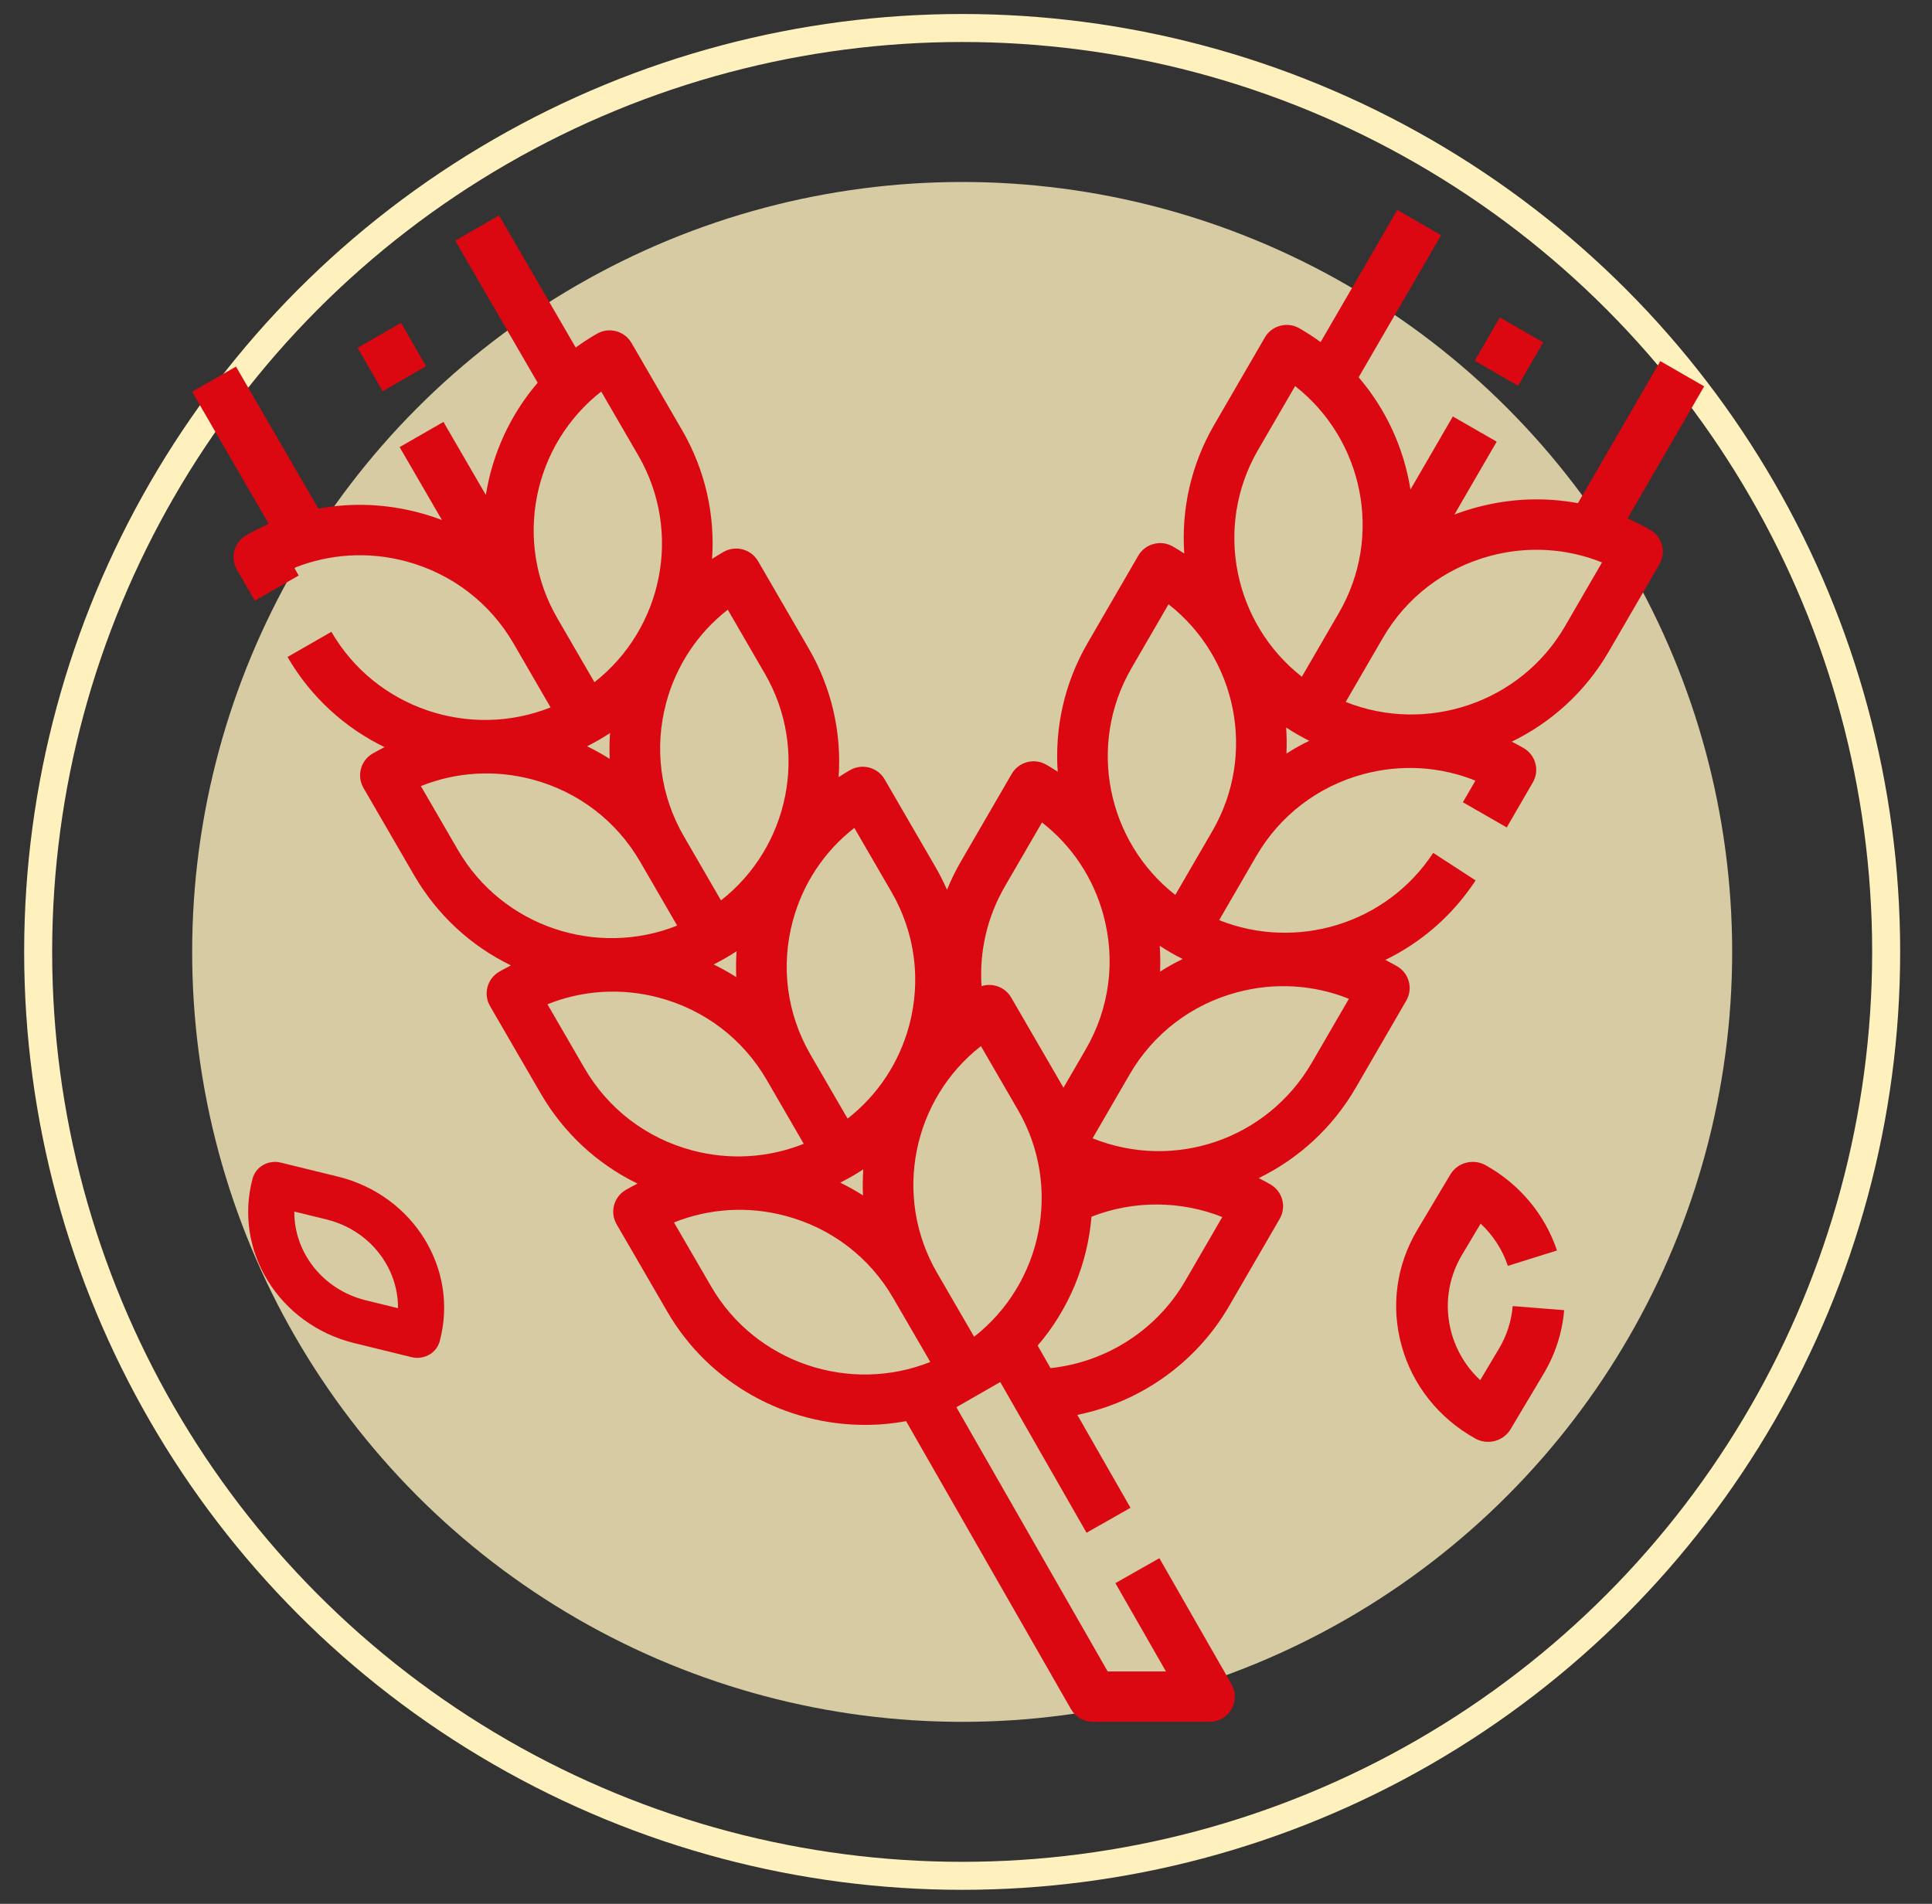 <?xml version="1.0" encoding="UTF-8"?>
<svg width="69px" height="68px" viewBox="0 0 69 68" version="1.1" xmlns="http://www.w3.org/2000/svg" xmlns:xlink="http://www.w3.org/1999/xlink">
    <rect x="0" y="0" width="69" height="68" fill="#333333" stroke="none"/>
    <title>barley</title>
    <g id="Design-v3" stroke="none" stroke-width="1" fill="none" fill-rule="evenodd">
        <g id="Saffola-Masala-Oats_Landing-Page_Mobile_v3.3" transform="translate(-58, -2052)">
            <g id="features" transform="translate(0, 1514)">
                <g id="pointers" transform="translate(0, 381)">
                    <g id="1" transform="translate(15, 158)">
                        <g id="barley" transform="translate(44, 0)">
                            <circle id="Oval" stroke="#FFF1BE" cx="33.363" cy="33" r="33"></circle>
                            <circle id="Oval" fill="#FFF1BE" opacity="0.8" cx="33.363" cy="33" r="27.5"></circle>
                            <path d="M57.934,17.925 C57.67,17.773 57.401,17.638 57.126,17.517 L59.863,12.799 L58.297,11.899 L55.355,16.972 C54.176,16.753 52.953,16.798 51.76,17.116 C51.481,17.19 51.208,17.278 50.943,17.379 L52.453,14.775 L50.887,13.875 L49.374,16.486 C49.141,15.02 48.509,13.626 47.523,12.476 L50.468,7.4 L48.902,6.5 L46.165,11.219 C45.924,11.043 45.672,10.878 45.407,10.726 C44.975,10.477 44.422,10.625 44.172,11.055 L42.364,14.173 C41.525,15.618 41.187,17.218 41.295,18.77 C41.162,18.683 41.026,18.599 40.887,18.519 C40.454,18.27 39.901,18.418 39.652,18.848 L37.844,21.966 C37.005,23.412 36.667,25.011 36.775,26.563 C36.642,26.476 36.506,26.392 36.367,26.312 C35.934,26.064 35.381,26.211 35.132,26.642 L33.324,29.759 C33.131,30.09 32.964,30.432 32.822,30.782 C32.699,30.501 32.559,30.224 32.402,29.954 L30.594,26.836 C30.344,26.406 29.792,26.258 29.359,26.507 C29.22,26.587 29.084,26.671 28.951,26.758 C29.059,25.205 28.72,23.606 27.882,22.161 L26.074,19.043 C25.824,18.613 25.271,18.465 24.839,18.714 C24.7,18.794 24.564,18.877 24.431,18.964 C24.539,17.412 24.2,15.813 23.362,14.367 L21.554,11.25 C21.304,10.82 20.751,10.672 20.319,10.921 C20.054,11.073 19.801,11.238 19.561,11.414 L16.824,6.695 L15.258,7.595 L18.202,12.671 C17.217,13.821 16.584,15.215 16.352,16.68 L14.838,14.07 L13.272,14.97 L14.783,17.574 C14.517,17.473 14.245,17.385 13.966,17.311 C12.773,16.993 11.55,16.948 10.371,17.167 L7.428,12.094 L5.863,12.994 L8.6,17.712 C8.325,17.833 8.055,17.968 7.792,18.12 C7.36,18.368 7.211,18.919 7.461,19.349 L8.103,20.455 L9.668,19.556 L9.511,19.283 C10.773,18.778 12.16,18.692 13.498,19.049 C15.131,19.485 16.495,20.527 17.341,21.984 L18.664,24.267 C15.792,25.412 12.426,24.31 10.835,21.567 L9.269,22.466 C10.108,23.912 11.33,25.004 12.734,25.686 C12.592,25.758 12.451,25.833 12.312,25.913 C11.88,26.162 11.732,26.712 11.981,27.142 L13.789,30.26 C14.609,31.673 15.808,32.782 17.249,33.482 C17.109,33.553 16.97,33.627 16.832,33.706 C16.4,33.955 16.252,34.505 16.501,34.935 L18.309,38.053 C19.129,39.466 20.328,40.575 21.769,41.276 C21.629,41.346 21.49,41.421 21.353,41.499 C20.92,41.748 20.772,42.298 21.022,42.729 L22.83,45.846 C24.335,48.441 27.075,49.894 29.89,49.894 C30.38,49.894 30.872,49.85 31.36,49.76 L37.249,60.046 C37.41,60.327 37.71,60.5 38.034,60.5 L42.197,60.5 C42.519,60.5 42.816,60.329 42.978,60.052 C43.14,59.775 43.141,59.433 42.982,59.155 L40.406,54.655 L38.835,55.546 L40.641,58.7 L38.56,58.7 L33.157,49.263 L33.942,48.811 C33.943,48.811 33.943,48.811 33.944,48.81 C33.945,48.81 33.946,48.809 33.947,48.809 L34.723,48.363 L37.805,53.746 L39.375,52.855 L37.476,49.537 C39.743,49.075 41.726,47.667 42.896,45.651 L44.704,42.533 C44.953,42.103 44.805,41.553 44.373,41.304 C44.235,41.225 44.095,41.15 43.954,41.08 C45.396,40.376 46.602,39.261 47.416,37.858 L49.224,34.74 C49.474,34.31 49.325,33.76 48.893,33.511 C48.756,33.432 48.617,33.357 48.476,33.287 C49.749,32.667 50.873,31.708 51.7,30.446 L50.186,29.463 C48.52,32.005 45.298,32.966 42.541,31.865 L43.865,29.582 C44.71,28.125 46.074,27.083 47.707,26.647 C49.045,26.29 50.432,26.376 51.694,26.882 L51.246,27.654 L52.812,28.554 L53.744,26.947 C53.994,26.517 53.846,25.966 53.413,25.718 C53.274,25.638 53.134,25.562 52.991,25.491 C54.396,24.808 55.618,23.717 56.456,22.271 L58.265,19.154 C58.514,18.724 58.366,18.173 57.934,17.925 Z M43.93,15.072 L45.254,12.79 C47.686,14.693 48.411,18.146 46.819,20.889 L45.495,23.172 C43.063,21.268 42.339,17.816 43.93,15.072 L43.93,15.072 Z M20.384,25.431 C20.521,25.352 20.655,25.269 20.787,25.183 C20.765,25.492 20.762,25.8 20.776,26.107 C20.516,25.941 20.246,25.79 19.967,25.655 C20.107,25.584 20.246,25.51 20.384,25.431 L20.384,25.431 Z M24.904,33.224 C25.041,33.145 25.176,33.062 25.307,32.977 C25.285,33.285 25.282,33.593 25.296,33.9 C25.036,33.734 24.766,33.584 24.487,33.448 C24.628,33.377 24.767,33.303 24.904,33.224 Z M29.424,41.017 C29.563,40.937 29.699,40.853 29.832,40.767 C29.811,41.075 29.807,41.386 29.821,41.696 C29.56,41.53 29.288,41.378 29.007,41.241 C29.148,41.171 29.287,41.096 29.424,41.017 Z M33.791,46.746 L32.467,44.464 C30.876,41.72 31.6,38.268 34.033,36.364 L35.356,38.647 C36.948,41.39 36.223,44.843 33.791,46.746 L33.791,46.746 Z M40.822,33.029 C40.959,33.108 41.098,33.183 41.239,33.253 C40.96,33.388 40.69,33.539 40.43,33.705 C40.444,33.398 40.44,33.09 40.419,32.782 C40.55,32.867 40.684,32.95 40.822,33.029 Z M39.41,22.865 L40.733,20.583 C43.166,22.486 43.89,25.939 42.299,28.682 L40.975,30.965 C38.543,29.061 37.818,25.609 39.41,22.865 Z M34.889,30.659 L36.214,28.376 C37.285,29.211 38.053,30.364 38.411,31.696 C38.849,33.321 38.624,35.018 37.779,36.476 L36.981,37.851 C36.962,37.816 36.942,37.781 36.922,37.747 L35.114,34.63 C34.897,34.256 34.452,34.095 34.055,34.223 C33.972,32.985 34.258,31.747 34.889,30.659 Z M29.512,28.571 L30.836,30.854 C31.681,32.311 31.906,34.008 31.469,35.634 C31.11,36.965 30.342,38.118 29.271,38.954 L27.947,36.671 C27.102,35.214 26.877,33.516 27.315,31.891 C27.673,30.559 28.441,29.406 29.512,28.571 Z M24.992,20.777 L26.316,23.061 C27.907,25.804 27.183,29.256 24.75,31.16 L23.427,28.877 C22.581,27.42 22.357,25.723 22.794,24.097 C23.153,22.766 23.921,21.613 24.992,20.777 L24.992,20.777 Z M20.472,12.985 L21.796,15.267 C23.387,18.011 22.663,21.463 20.23,23.367 L18.906,21.084 C17.315,18.341 18.04,14.889 20.472,12.985 Z M15.355,29.36 L14.031,27.077 C15.293,26.571 16.68,26.486 18.018,26.842 C19.651,27.278 21.015,28.32 21.861,29.777 L23.185,32.06 C20.312,33.205 16.946,32.103 15.355,29.36 Z M19.875,37.153 L18.551,34.87 C19.814,34.364 21.2,34.279 22.538,34.635 C24.171,35.071 25.536,36.113 26.381,37.57 L27.705,39.854 C26.442,40.359 25.056,40.444 23.718,40.088 C22.085,39.652 20.72,38.61 19.875,37.153 L19.875,37.153 Z M24.396,44.946 L23.071,42.663 C24.334,42.158 25.72,42.072 27.058,42.429 C28.691,42.864 30.056,43.906 30.901,45.364 L32.225,47.646 C29.353,48.791 25.987,47.689 24.396,44.946 L24.396,44.946 Z M41.33,44.751 C40.319,46.493 38.528,47.651 36.519,47.866 L36.059,47.062 C37.178,45.758 37.842,44.138 37.982,42.458 C39.487,41.869 41.166,41.88 42.653,42.469 L41.33,44.751 Z M45.85,36.958 C44.261,39.698 40.936,40.827 38.021,39.658 L39.345,37.375 C40.19,35.918 41.555,34.876 43.187,34.441 C44.525,34.084 45.912,34.169 47.175,34.675 L45.85,36.958 Z M44.934,24.985 C45.067,25.072 45.203,25.156 45.342,25.236 C45.48,25.315 45.619,25.389 45.759,25.46 C45.478,25.596 45.206,25.748 44.945,25.915 C44.959,25.604 44.955,25.294 44.934,24.985 L44.934,24.985 Z M54.891,21.371 C53.299,24.115 49.933,25.216 47.061,24.072 L48.385,21.789 C49.23,20.332 50.595,19.29 52.228,18.854 C53.566,18.497 54.952,18.583 56.215,19.088 L54.891,21.371 Z" id="Shape" fill="#DB0812" fill-rule="nonzero"></path>
                            <path d="M52.528,47.184 L51.865,48.296 C51.374,47.838 51.019,47.258 50.838,46.604 C50.576,45.656 50.71,44.666 51.217,43.816 L51.88,42.705 C52.324,43.12 52.659,43.636 52.852,44.214 L54.606,43.664 C54.176,42.378 53.271,41.296 52.06,40.62 C51.848,40.501 51.596,40.469 51.361,40.53 C51.124,40.592 50.923,40.741 50.801,40.946 L49.621,42.924 C48.868,44.186 48.667,45.657 49.057,47.066 C49.447,48.474 50.381,49.651 51.686,50.38 C51.831,50.462 51.989,50.5 52.146,50.5 C52.464,50.5 52.774,50.34 52.945,50.054 L54.125,48.076 C54.546,47.371 54.794,46.603 54.863,45.796 L53.025,45.65 C52.979,46.193 52.812,46.709 52.528,47.184 Z" id="Path" fill="#DB0812" fill-rule="nonzero"></path>
                            <path d="M11.069,41.026 L9.025,40.525 C8.813,40.473 8.588,40.504 8.4,40.61 C8.212,40.717 8.076,40.891 8.021,41.094 C7.331,43.674 8.961,46.312 11.656,46.974 L13.7,47.475 C13.768,47.492 13.836,47.5 13.905,47.5 C14.051,47.5 14.197,47.462 14.325,47.39 C14.513,47.283 14.65,47.109 14.704,46.906 C15.395,44.325 13.764,41.688 11.069,41.026 L11.069,41.026 Z M13.215,45.726 L12.066,45.444 C10.525,45.066 9.501,43.728 9.511,42.274 L10.66,42.556 C12.201,42.934 13.225,44.272 13.215,45.726 Z" id="Shape" fill="#DB0812" fill-rule="nonzero"></path>
                            <polygon id="Path" fill="#DB0812" fill-rule="nonzero" transform="translate(52.891, 11.559) rotate(-59.999) translate(-52.891, -11.559) " points="51.997 10.665 53.786 10.665 53.786 12.453 51.997 12.453"></polygon>
                            <polygon id="Path" fill="#DB0812" fill-rule="nonzero" transform="translate(12.994, 11.752) rotate(-30.001) translate(-12.994, -11.752) " points="12.1 10.858 13.888 10.858 13.888 12.647 12.1 12.647"></polygon>
                        </g>
                    </g>
                </g>
            </g>
        </g>
    </g>
</svg>